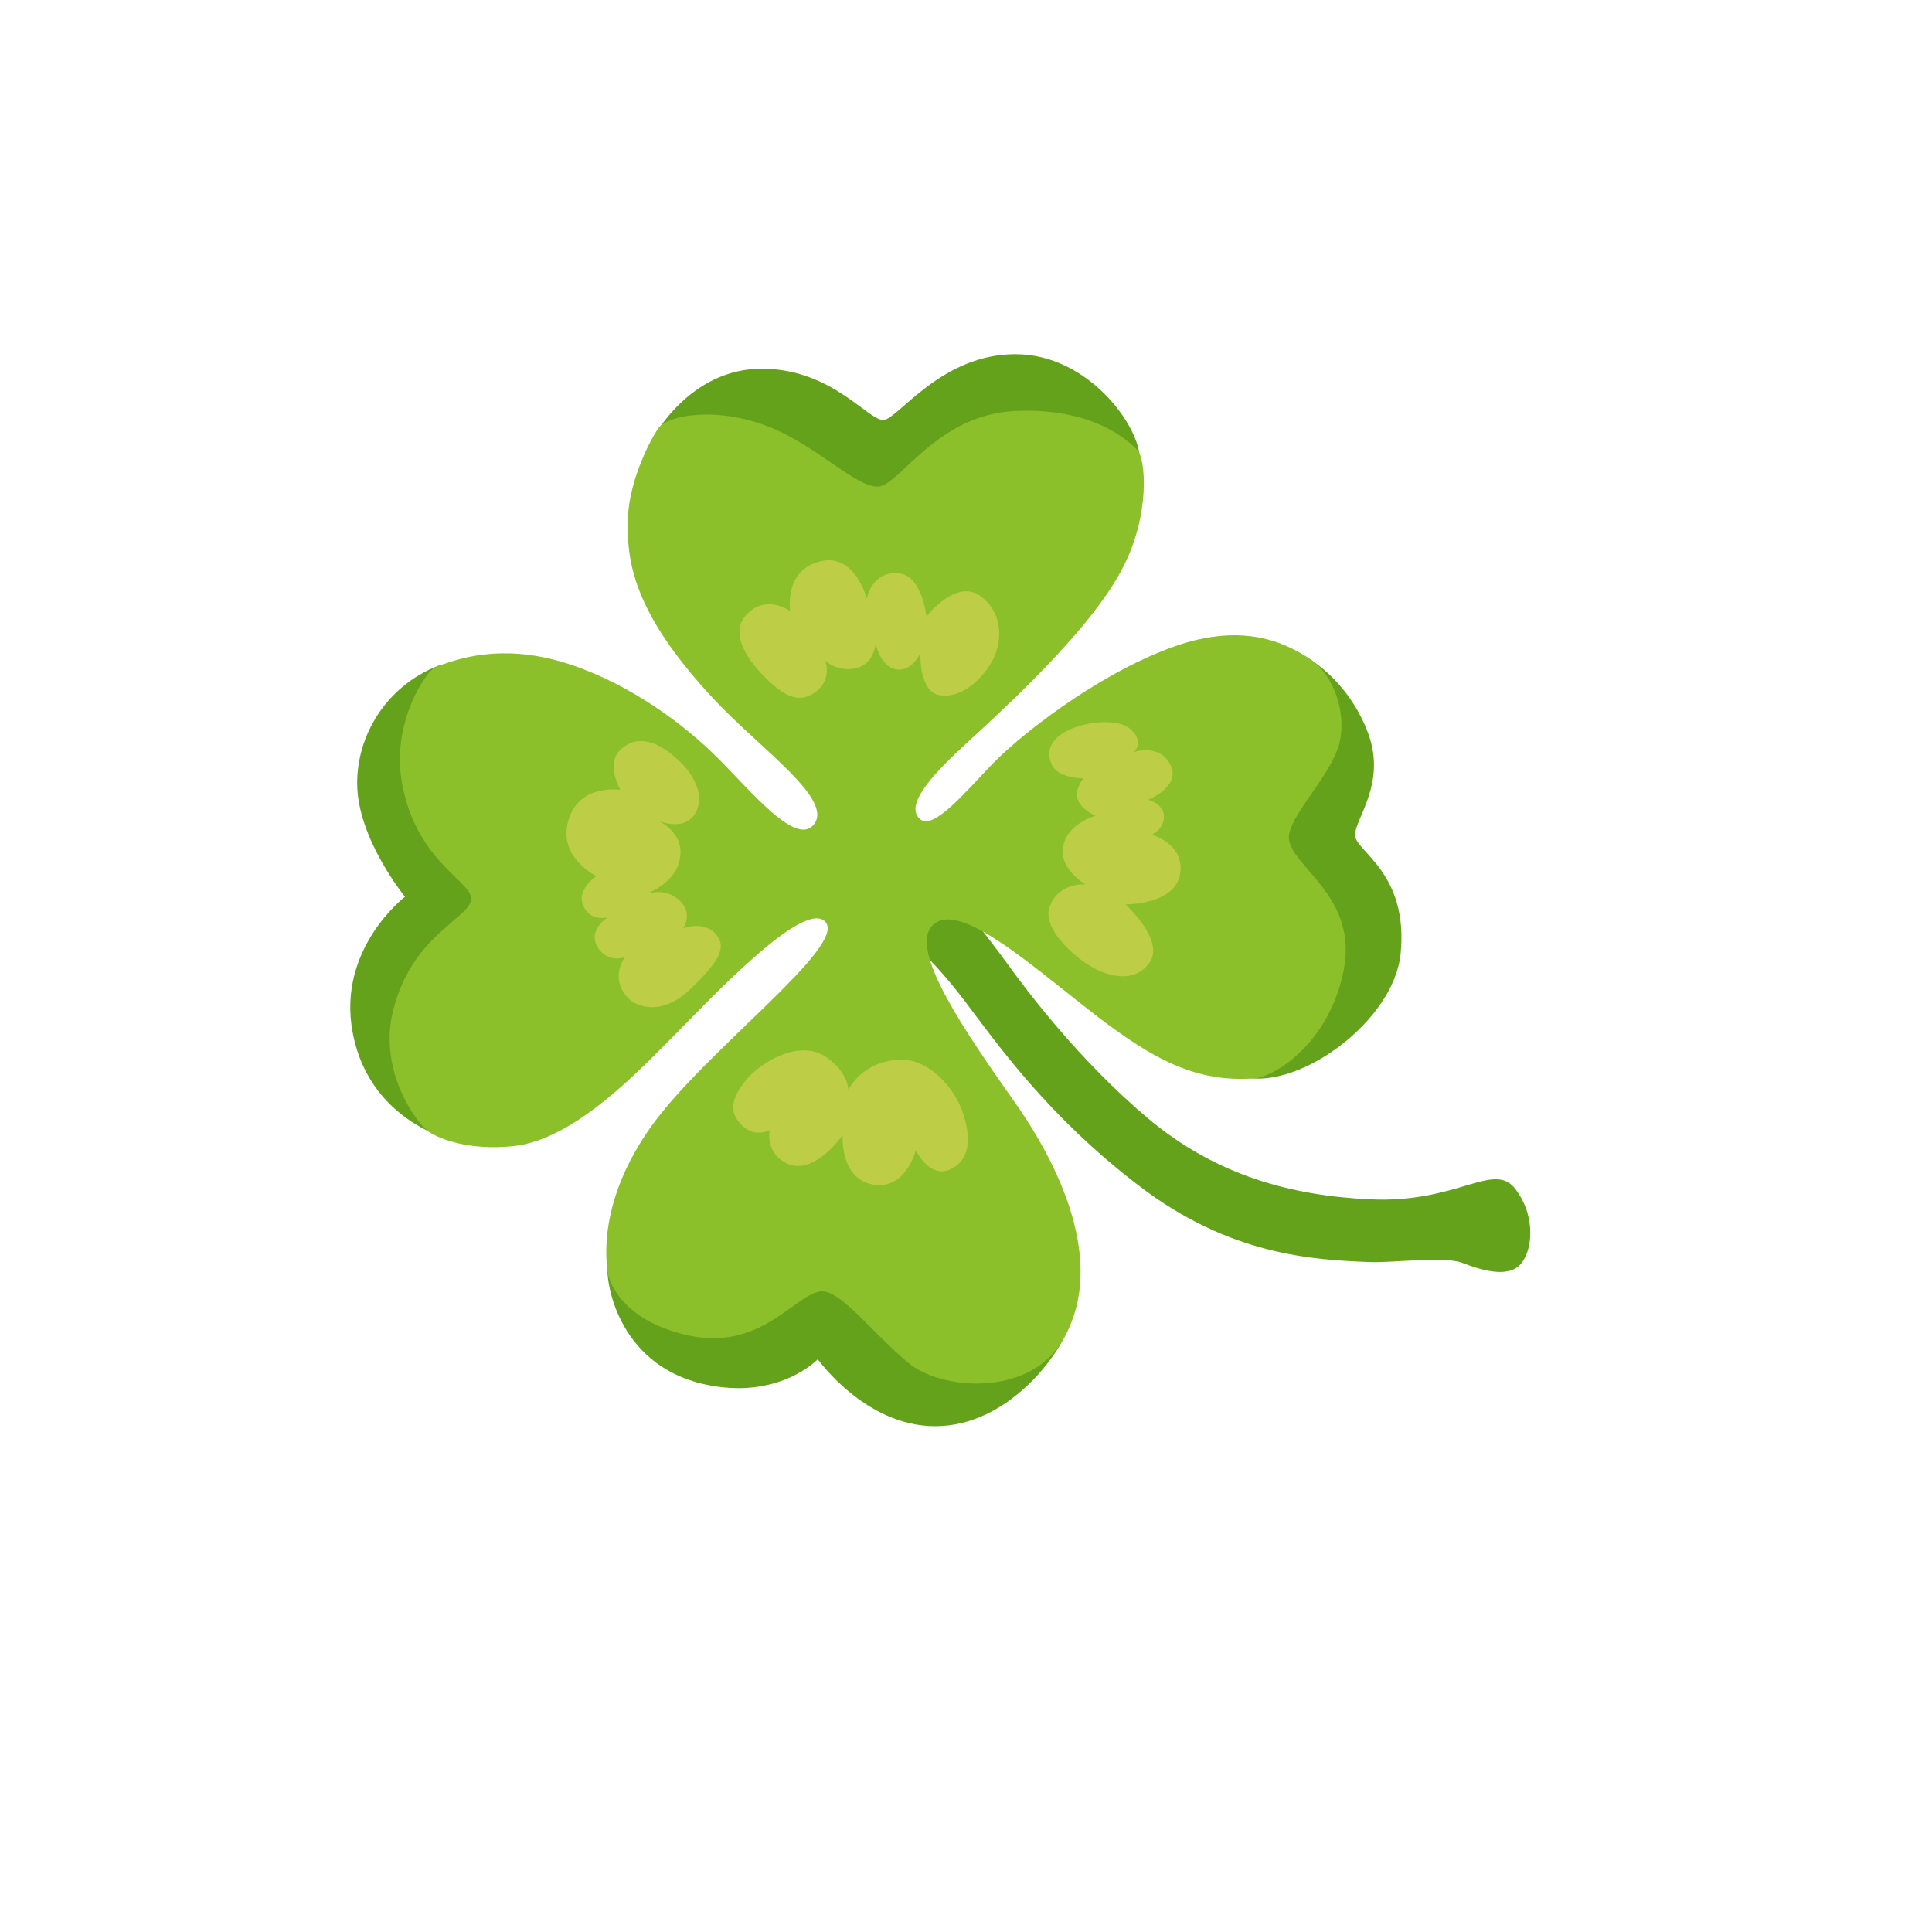 <svg width="24" height="24" viewBox="0 0 24 24" fill="none" xmlns="http://www.w3.org/2000/svg">
<g clip-path="url(#clip0_28_8)">
<path d="M11.619 10.815L11.201 11.593C11.201 11.593 11.571 11.888 11.981 12.43C12.389 12.97 13.016 13.864 14.147 14.729C15.277 15.594 16.304 15.65 17.016 15.678C17.302 15.689 17.948 15.602 18.166 15.688C18.384 15.773 18.717 15.878 18.878 15.716C19.04 15.554 19.087 15.108 18.821 14.766C18.555 14.424 18.108 14.946 17.035 14.899C16.049 14.856 15.106 14.604 14.26 13.892C13.415 13.18 12.769 12.325 12.521 11.982C12.275 11.64 11.619 10.815 11.619 10.815V10.815Z" fill="#65A21B"/>
<path d="M7.992 5.689C8.093 5.389 8.594 4.574 9.473 4.58C10.352 4.586 10.796 5.245 10.983 5.216C11.168 5.188 11.698 4.4 12.613 4.4C13.529 4.4 14.165 5.308 14.158 5.702C14.15 6.097 10.803 6.668 10.803 6.668L7.992 5.689Z" fill="#65A21B"/>
<path d="M5.031 11.14C5.031 11.14 4.445 10.425 4.437 9.745C4.43 9.137 4.795 8.528 5.437 8.273C6.267 7.943 6.897 10.99 6.897 10.99L5.803 14.216C5.803 14.216 4.605 14.035 4.38 12.821C4.186 11.784 5.031 11.14 5.031 11.14V11.14Z" fill="#65A21B"/>
<path d="M7.558 15.555C7.479 15.892 7.667 16.946 8.736 17.193C9.666 17.407 10.159 16.885 10.159 16.885C10.159 16.885 10.788 17.773 11.704 17.714C12.592 17.659 13.222 16.754 13.308 16.396C13.411 15.97 10.517 14.524 10.517 14.524L7.558 15.555Z" fill="#65A21B"/>
<path d="M15.253 10.246C15.253 10.246 14.851 13.252 15.461 13.382C16.149 13.531 17.315 12.683 17.399 11.848C17.499 10.847 16.848 10.581 16.834 10.382C16.82 10.182 17.227 9.744 16.998 9.116C16.769 8.486 16.213 8.015 15.654 7.959C15.096 7.901 15.253 10.246 15.253 10.246Z" fill="#65A21B"/>
<path d="M10.104 10.249C10.376 9.934 9.445 9.309 8.845 8.661C7.84 7.577 7.784 6.944 7.801 6.431C7.817 5.943 8.101 5.43 8.175 5.323C8.29 5.156 8.909 5.041 9.577 5.312C10.151 5.544 10.645 6.065 10.913 6.044C11.181 6.024 11.637 5.145 12.623 5.105C13.61 5.064 14.036 5.497 14.131 5.593C14.226 5.688 14.303 6.394 13.929 7.089C13.466 7.951 12.22 9.024 11.858 9.372C11.495 9.72 11.262 10.023 11.426 10.173C11.591 10.323 11.981 9.851 12.323 9.495C12.666 9.139 13.589 8.408 14.515 8.057C15.408 7.718 15.949 7.971 16.274 8.187C16.558 8.375 16.733 8.837 16.638 9.234C16.541 9.631 15.991 10.155 16.011 10.416C16.038 10.772 16.881 11.136 16.689 12.066C16.497 12.997 15.804 13.377 15.592 13.395C14.796 13.459 14.227 13.098 13.453 12.488C12.68 11.879 11.885 11.194 11.584 11.495C11.282 11.797 11.995 12.824 12.611 13.7C13.227 14.576 13.75 15.785 13.176 16.688C12.759 17.343 11.696 17.277 11.276 16.924C10.837 16.555 10.495 16.091 10.245 16.044C9.941 15.985 9.506 16.787 8.579 16.595C7.767 16.427 7.569 15.955 7.548 15.798C7.528 15.648 7.429 14.912 8.099 13.98C8.769 13.048 10.519 11.758 10.255 11.454C9.992 11.15 8.787 12.45 8.376 12.861C7.965 13.272 7.147 14.155 6.383 14.237C5.801 14.299 5.444 14.133 5.343 14.07C5.184 13.973 4.699 13.315 4.88 12.567C5.105 11.635 5.809 11.417 5.851 11.184C5.892 10.952 5.183 10.735 4.996 9.739C4.852 8.966 5.306 8.333 5.4 8.294C5.79 8.129 6.357 8.008 7.103 8.261C7.849 8.514 8.5 9 8.918 9.418C9.336 9.836 9.881 10.505 10.104 10.249V10.249Z" fill="#8BC02B"/>
<path d="M10.768 7.437C10.768 7.437 10.624 6.881 10.209 6.969C9.729 7.071 9.817 7.593 9.817 7.593C9.817 7.593 9.535 7.378 9.284 7.624C9.104 7.8 9.177 8.07 9.465 8.374C9.752 8.679 9.934 8.725 10.108 8.611C10.352 8.453 10.25 8.205 10.25 8.205C10.25 8.205 10.385 8.345 10.619 8.304C10.854 8.262 10.878 7.999 10.878 7.999C10.878 7.999 10.941 8.309 11.164 8.318C11.345 8.324 11.434 8.109 11.434 8.109C11.434 8.109 11.409 8.598 11.679 8.637C11.95 8.677 12.199 8.434 12.32 8.222C12.441 8.011 12.487 7.633 12.181 7.406C11.875 7.18 11.508 7.659 11.508 7.659C11.508 7.659 11.459 7.153 11.169 7.123C10.828 7.086 10.768 7.437 10.768 7.437Z" fill="#BDCE46"/>
<path d="M13.068 9.502C13.148 9.673 13.461 9.669 13.461 9.669C13.461 9.669 13.342 9.803 13.389 9.933C13.435 10.062 13.611 10.134 13.611 10.134C13.611 10.134 13.254 10.224 13.204 10.527C13.16 10.798 13.484 10.986 13.484 10.986C13.484 10.986 13.135 10.959 13.036 11.277C12.967 11.496 13.224 11.78 13.478 11.958C13.732 12.135 14.094 12.231 14.282 11.954C14.47 11.677 13.981 11.235 13.981 11.235C13.981 11.235 14.637 11.241 14.665 10.818C14.689 10.466 14.305 10.37 14.305 10.37C14.305 10.37 14.455 10.308 14.459 10.147C14.463 9.987 14.261 9.935 14.261 9.935C14.261 9.935 14.678 9.771 14.539 9.5C14.399 9.23 14.081 9.343 14.081 9.343C14.081 9.343 14.238 9.219 14.029 9.046C13.8 8.856 12.845 9.034 13.068 9.502V9.502Z" fill="#BDCE46"/>
<path d="M10.538 13.54C10.538 13.54 10.541 13.32 10.261 13.13C9.917 12.897 9.44 13.218 9.297 13.384C9.154 13.55 8.997 13.772 9.22 13.983C9.385 14.139 9.564 14.038 9.564 14.038C9.564 14.038 9.5 14.284 9.736 14.432C10.091 14.653 10.468 14.099 10.468 14.099C10.468 14.099 10.429 14.637 10.839 14.714C11.25 14.792 11.377 14.288 11.377 14.288C11.377 14.288 11.545 14.644 11.804 14.526C12.048 14.415 12.07 14.143 11.959 13.817C11.853 13.504 11.533 13.156 11.195 13.164C10.704 13.174 10.538 13.54 10.538 13.54V13.54Z" fill="#BDCE46"/>
<path d="M7.043 10.275C6.98 10.671 7.408 10.884 7.408 10.884C7.408 10.884 7.154 11.05 7.247 11.255C7.341 11.46 7.552 11.394 7.552 11.394C7.552 11.394 7.298 11.549 7.42 11.76C7.542 11.97 7.763 11.892 7.763 11.892C7.763 11.892 7.576 12.135 7.785 12.379C7.912 12.529 8.239 12.613 8.577 12.286C8.914 11.959 9.042 11.776 8.892 11.604C8.743 11.432 8.488 11.532 8.488 11.532C8.488 11.532 8.606 11.36 8.46 11.205C8.266 11 8.011 11.112 8.011 11.112C8.011 11.112 8.349 10.997 8.432 10.725C8.548 10.343 8.16 10.188 8.16 10.188C8.16 10.188 8.476 10.337 8.626 10.122C8.741 9.956 8.699 9.673 8.382 9.402C8.066 9.132 7.849 9.179 7.707 9.314C7.519 9.492 7.707 9.812 7.707 9.812C7.707 9.812 7.132 9.72 7.043 10.275V10.275Z" fill="#BDCE46"/>
</g>
<defs>
<clipPath id="clip0_28_8">
<rect width="16" height="16" fill="white" transform="translate(0.686 12) rotate(-45)"/>
</clipPath>
</defs>
</svg>
